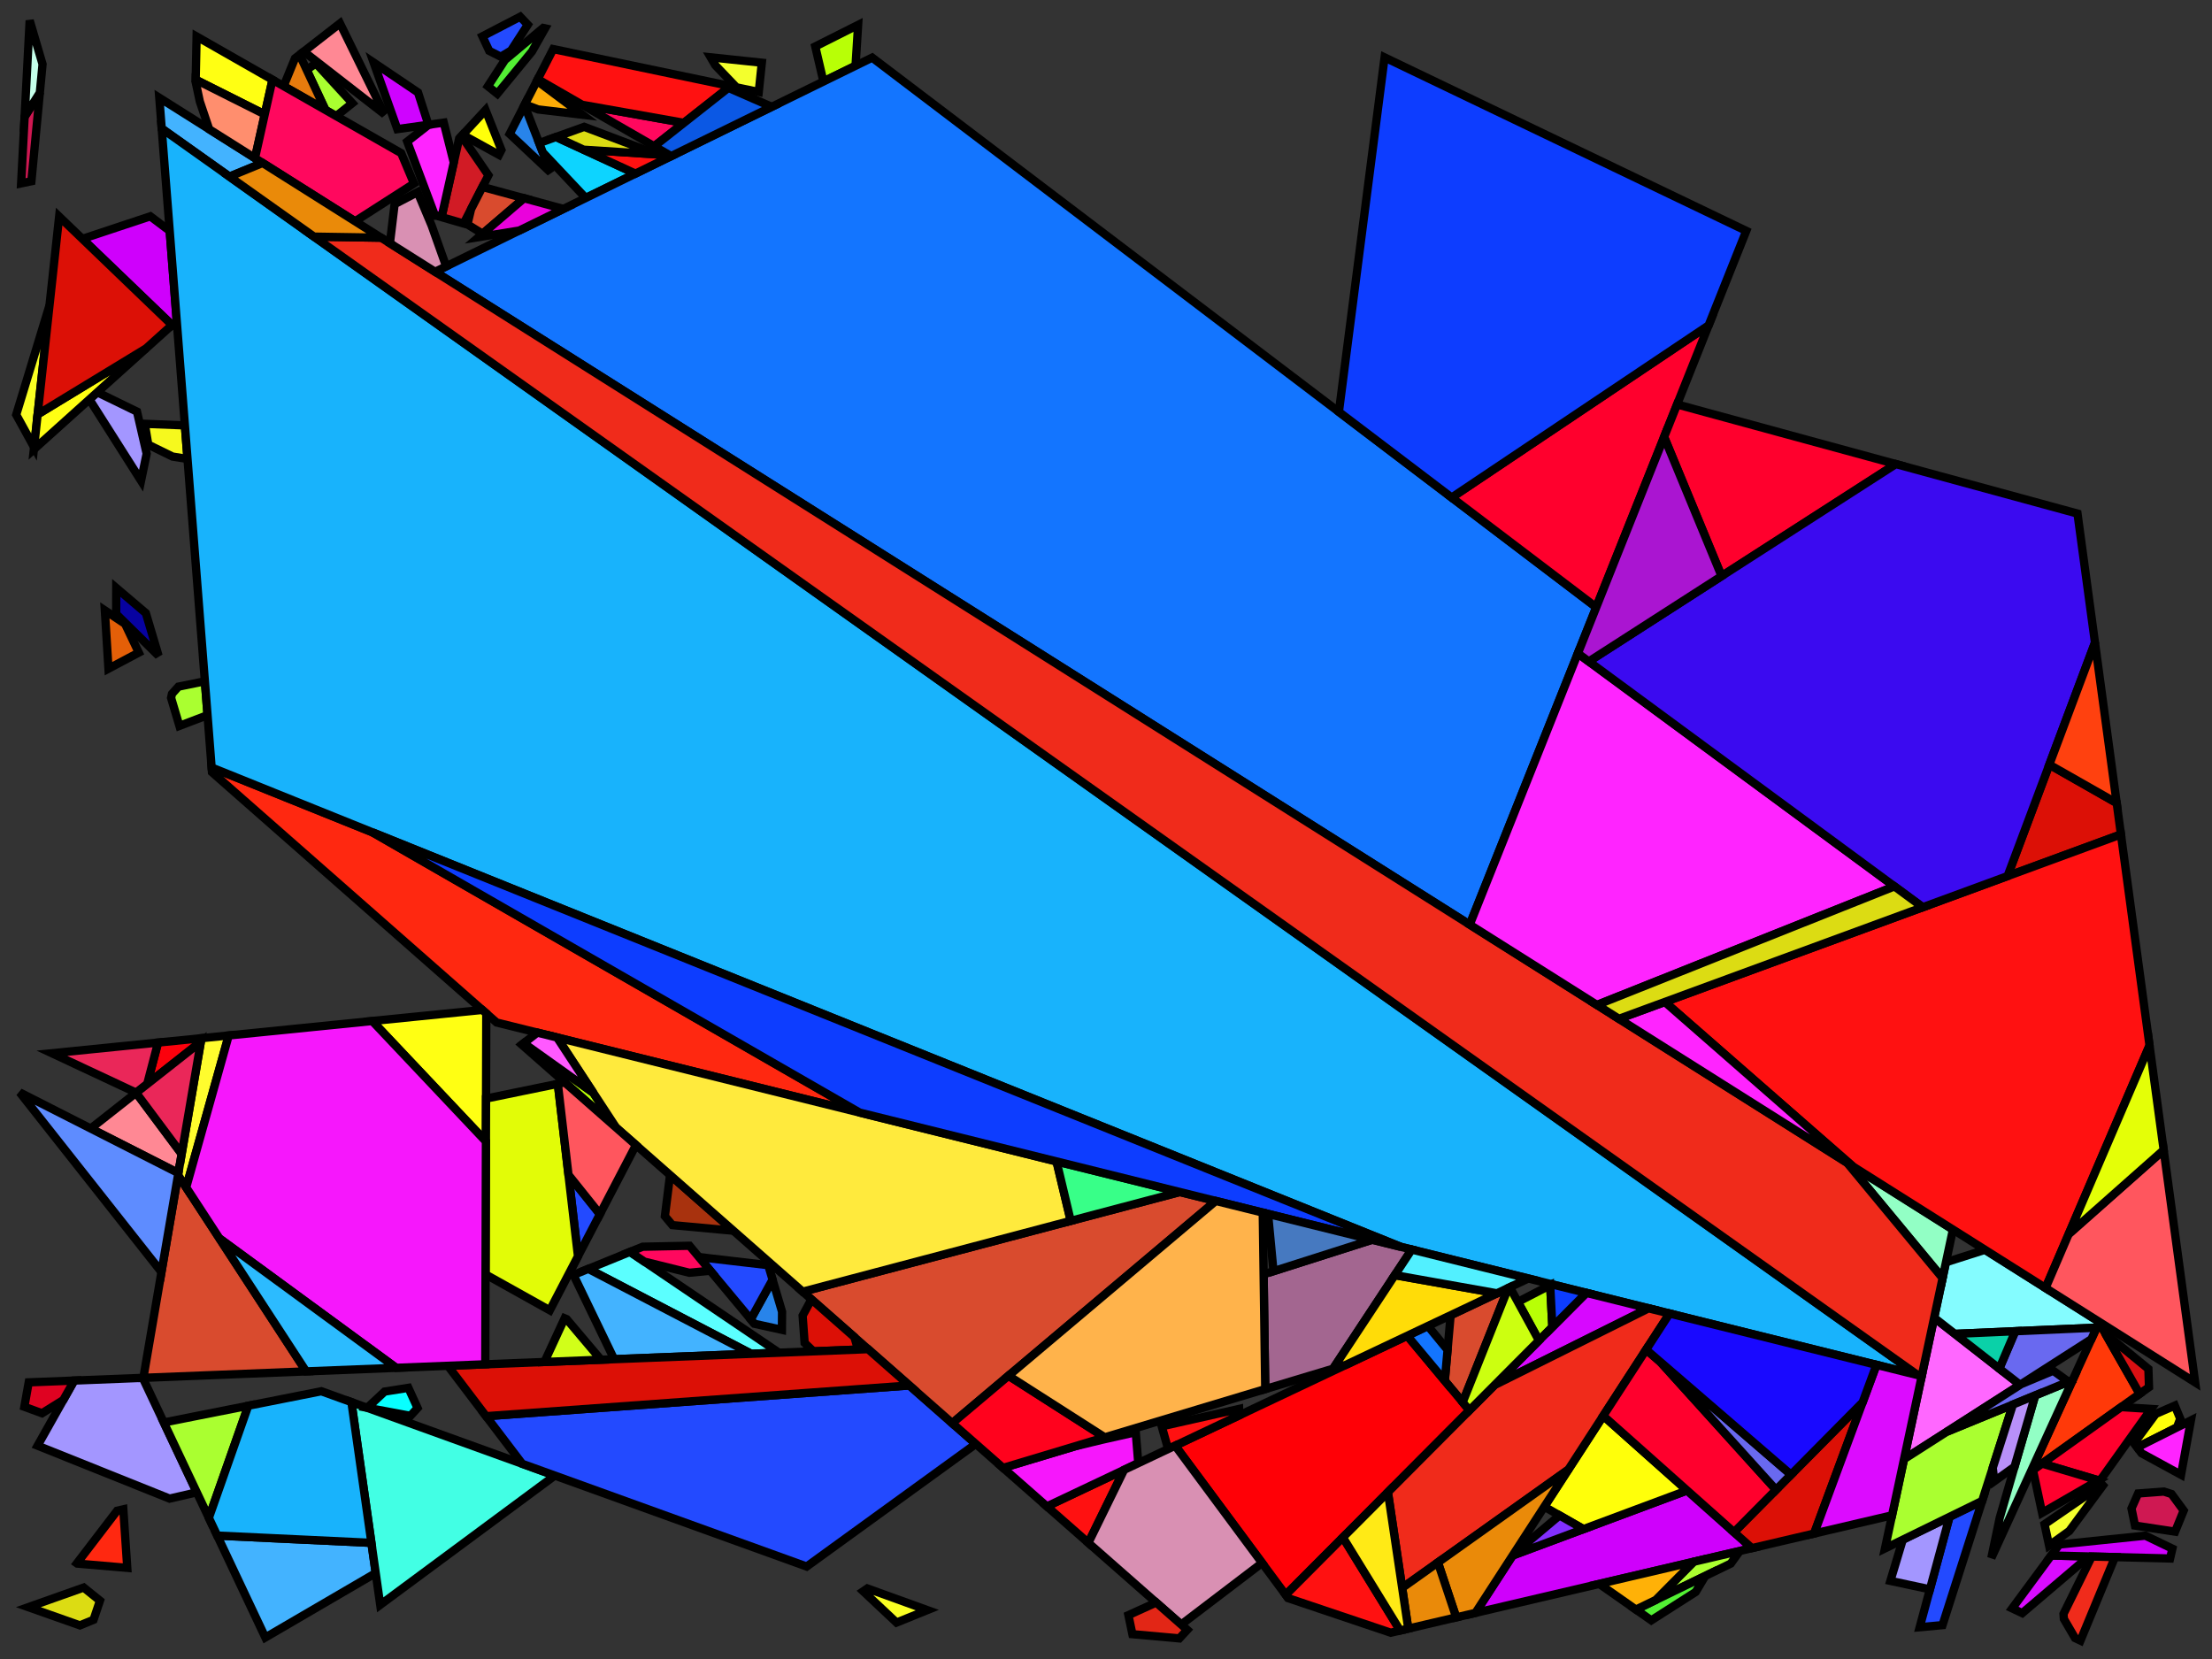 <?xml version="1.0" encoding="iso-8859-1" standalone="no"?>
<!DOCTYPE svg PUBLIC "-//W3C//DTD SVG 1.0//EN" "http://www.w3.org/TR/2001/REC-SVG-20010904/DTD/svg10.dtd">
<svg xmlns="http://www.w3.org/2000/svg" width="800" height="600">
<rect width="100%" height="100%" fill="#333333" stroke="none"/>
<path style="fill:rgb(0, 0, 0);fill-opacity:0.0;fill-rule:evenodd;stroke:rgb(0, 0, 0);stroke-width:0.0;" d="M 0, 600 L 800, 600 L 800, 0 L 0, 0 z "/>
<path style="fill:rgb(91, 255, 255);fill-opacity:1.0;fill-rule:evenodd;stroke:rgb(0, 0, 0);stroke-width:3.0;" d="M 281.388, 489.003 L 281.571, 489.223 L 271.683, 489.614 L 212.78, 458.902 L 227.841, 452.762 z "/>
<path style="fill:rgb(40, 132, 234);fill-opacity:1.0;fill-rule:evenodd;stroke:rgb(0, 0, 0);stroke-width:3.0;" d="M 282.84, 474.401 L 282.79, 480.949 L 272.859, 478.757 L 271.509, 477.135 L 279.406, 462.815 z "/>
<path style="fill:rgb(40, 132, 234);fill-opacity:1.0;fill-rule:evenodd;stroke:rgb(0, 0, 0);stroke-width:3.0;" d="M 199.127, 62.355 L 184.323, 48.437 L 189.666, 38.027 z "/>
<path style="fill:rgb(217, 12, 255);fill-opacity:1.0;fill-rule:evenodd;stroke:rgb(0, 0, 0);stroke-width:3.0;" d="M 755.448, 562.913 L 731.367, 583.411 L 727.732, 581.694 L 741.848, 562.571 z "/>
<path style="fill:rgb(255, 136, 148);fill-opacity:1.0;fill-rule:evenodd;stroke:rgb(0, 0, 0);stroke-width:3.0;" d="M 65.701, 417.327 L 64.514, 424.265 L 32.808, 408.146 L 49.224, 395.22 z "/>
<path style="fill:rgb(255, 136, 148);fill-opacity:1.0;fill-rule:evenodd;stroke:rgb(0, 0, 0);stroke-width:3.0;" d="M 139.103, 41.356 L 109.86, 18.64 L 122.962, 8.45 z "/>
<path style="fill:rgb(67, 179, 255);fill-opacity:1.0;fill-rule:evenodd;stroke:rgb(0, 0, 0);stroke-width:3.0;" d="M 134.327, 557.99 L 135.844, 568.67 L 135.65, 569.06 L 95.961, 592.22 L 78.557, 555.361 z "/>
<path style="fill:rgb(67, 179, 255);fill-opacity:1.0;fill-rule:evenodd;stroke:rgb(0, 0, 0);stroke-width:3.0;" d="M 94.982, 58.935 L 82.979, 63.875 L 58.482, 46.486 L 57.613, 35.355 z "/>
<path style="fill:rgb(67, 179, 255);fill-opacity:1.0;fill-rule:evenodd;stroke:rgb(0, 0, 0);stroke-width:3.0;" d="M 271.683, 489.614 L 222.112, 491.575 L 207.414, 461.089 L 212.78, 458.902 z "/>
<path style="fill:rgb(66, 255, 228);fill-opacity:1.0;fill-rule:evenodd;stroke:rgb(0, 0, 0);stroke-width:3.0;" d="M 200.661, 533.664 L 137.513, 580.413 L 127.096, 507.094 z "/>
<path style="fill:rgb(209, 27, 37);fill-opacity:1.0;fill-rule:evenodd;stroke:rgb(0, 0, 0);stroke-width:3.0;" d="M 176.647, 63.393 L 167.689, 80.846 L 159.69, 78.533 L 166.052, 50.114 L 166.908, 49.19 z "/>
<path style="fill:rgb(255, 103, 255);fill-opacity:1.0;fill-rule:evenodd;stroke:rgb(0, 0, 0);stroke-width:3.0;" d="M 730.598, 500.836 L 688.614, 527.722 L 699.51, 476.566 z "/>
<path style="fill:rgb(255, 40, 16);fill-opacity:1.0;fill-rule:evenodd;stroke:rgb(0, 0, 0);stroke-width:3.0;" d="M 134.711, 301.029 L 310.896, 402.376 L 179.608, 369.802 L 76.668, 279.277 L 76.536, 277.58 z "/>
<path style="fill:rgb(255, 40, 16);fill-opacity:1.0;fill-rule:evenodd;stroke:rgb(0, 0, 0);stroke-width:3.0;" d="M 46.03, 567.043 L 27.924, 565.487 L 27.807, 565.405 L 42.358, 546.379 L 44.601, 545.861 z "/>
<path style="fill:rgb(35, 74, 255);fill-opacity:1.0;fill-rule:evenodd;stroke:rgb(0, 0, 0);stroke-width:3.0;" d="M 352.927, 522.219 L 291.741, 566.56 L 188.884, 529.41 L 175.804, 512.182 L 328.879, 501.071 z "/>
<path style="fill:rgb(35, 74, 255);fill-opacity:1.0;fill-rule:evenodd;stroke:rgb(0, 0, 0);stroke-width:3.0;" d="M 702.536, 587.748 L 694.279, 588.507 L 705.066, 548.597 L 716.879, 542.82 z "/>
<path style="fill:rgb(35, 74, 255);fill-opacity:1.0;fill-rule:evenodd;stroke:rgb(0, 0, 0);stroke-width:3.0;" d="M 190.881, 8.944 L 184.836, 18.267 L 181.12, 20.514 L 176.929, 18.392 L 174.469, 13.133 L 188.127, 6.046 z "/>
<path style="fill:rgb(35, 74, 255);fill-opacity:1.0;fill-rule:evenodd;stroke:rgb(0, 0, 0);stroke-width:3.0;" d="M 216.97, 439.124 L 209.037, 454.346 L 205.597, 424.908 z "/>
<path style="fill:rgb(35, 74, 255);fill-opacity:1.0;fill-rule:evenodd;stroke:rgb(0, 0, 0);stroke-width:3.0;" d="M 277.85, 457.567 L 279.406, 462.815 L 271.509, 477.135 L 252.781, 454.638 z "/>
<path style="fill:rgb(163, 150, 255);fill-opacity:1.0;fill-rule:evenodd;stroke:rgb(0, 0, 0);stroke-width:3.0;" d="M 71.172, 539.722 L 61.34, 541.993 L 13.593, 522.852 L 26.845, 499.298 L 51.622, 498.318 z "/>
<path style="fill:rgb(163, 150, 255);fill-opacity:1.0;fill-rule:evenodd;stroke:rgb(0, 0, 0);stroke-width:3.0;" d="M 697.983, 574.803 L 683.689, 571.744 L 688.163, 556.862 L 705.066, 548.597 z "/>
<path style="fill:rgb(163, 150, 255);fill-opacity:1.0;fill-rule:evenodd;stroke:rgb(0, 0, 0);stroke-width:3.0;" d="M 49.546, 148.869 L 53.04, 164.079 L 51.011, 173.863 L 32.896, 145.32 L 32.495, 144.297 L 35.194, 141.87 z "/>
<path style="fill:rgb(132, 252, 255);fill-opacity:1.0;fill-rule:evenodd;stroke:rgb(0, 0, 0);stroke-width:3.0;" d="M 759.226, 478.079 L 758.274, 480.161 L 707.001, 482.414 L 699.51, 476.566 L 703.784, 456.503 L 717.904, 452.004 z "/>
<path style="fill:rgb(13, 212, 255);fill-opacity:1.0;fill-rule:evenodd;stroke:rgb(0, 0, 0);stroke-width:3.0;" d="M 229.812, 62.794 L 211.839, 71.601 L 196.325, 55.149 L 194.999, 51.739 L 201.099, 49.541 z "/>
<path style="fill:rgb(207, 0, 252);fill-opacity:1.0;fill-rule:evenodd;stroke:rgb(0, 0, 0);stroke-width:3.0;" d="M 633.605, 559.905 L 533.612, 583.321 L 547.072, 562.565 L 610.166, 539.046 z "/>
<path style="fill:rgb(207, 0, 252);fill-opacity:1.0;fill-rule:evenodd;stroke:rgb(0, 0, 0);stroke-width:3.0;" d="M 61.375, 83.508 L 63.915, 116.031 L 62.22, 117.557 L 29.798, 86.395 L 54.362, 78.232 z "/>
<path style="fill:rgb(207, 0, 252);fill-opacity:1.0;fill-rule:evenodd;stroke:rgb(0, 0, 0);stroke-width:3.0;" d="M 785.671, 560.095 L 784.844, 563.65 L 741.848, 562.571 L 744.781, 558.598 L 775.893, 555.388 z "/>
<path style="fill:rgb(255, 57, 9);fill-opacity:1.0;fill-rule:evenodd;stroke:rgb(0, 0, 0);stroke-width:3.0;" d="M 773.827, 504.109 L 734.464, 532.248 L 759.127, 478.295 z "/>
<path style="fill:rgb(249, 255, 35);fill-opacity:1.0;fill-rule:evenodd;stroke:rgb(0, 0, 0);stroke-width:3.0;" d="M 335.361, 582.314 L 324.241, 586.823 L 312.193, 575.504 L 313.688, 574.487 z "/>
<path style="fill:rgb(249, 255, 35);fill-opacity:1.0;fill-rule:evenodd;stroke:rgb(0, 0, 0);stroke-width:3.0;" d="M 12.325, 161.738 L 5.865, 149.991 L 17.898, 110.462 z "/>
<path style="fill:rgb(168, 50, 14);fill-opacity:1.0;fill-rule:evenodd;stroke:rgb(0, 0, 0);stroke-width:3.0;" d="M 265.248, 445.114 L 243.158, 443.079 L 240.47, 439.85 L 242.332, 424.962 z "/>
<path style="fill:rgb(255, 255, 19);fill-opacity:1.0;fill-rule:evenodd;stroke:rgb(0, 0, 0);stroke-width:3.0;" d="M 175.873, 366.517 L 175.74, 412.81 L 134.625, 369.262 L 174.438, 365.256 z "/>
<path style="fill:rgb(255, 255, 19);fill-opacity:1.0;fill-rule:evenodd;stroke:rgb(0, 0, 0);stroke-width:3.0;" d="M 12.24, 162.519 L 13.616, 149.862 L 52.821, 126.012 z "/>
<path style="fill:rgb(255, 255, 19);fill-opacity:1.0;fill-rule:evenodd;stroke:rgb(0, 0, 0);stroke-width:3.0;" d="M 98.541, 28.846 L 95.747, 41.37 L 70.775, 28.827 L 71.108, 13.203 z "/>
<path style="fill:rgb(217, 75, 46);fill-opacity:1.0;fill-rule:evenodd;stroke:rgb(0, 0, 0);stroke-width:3.0;" d="M 439.713, 434.338 L 344.393, 514.714 L 290.31, 467.154 L 426.702, 431.11 z "/>
<path style="fill:rgb(217, 75, 46);fill-opacity:1.0;fill-rule:evenodd;stroke:rgb(0, 0, 0);stroke-width:3.0;" d="M 529.003, 507.141 L 522.535, 499.382 L 524.642, 475.675 L 545.467, 465.814 z "/>
<path style="fill:rgb(217, 75, 46);fill-opacity:1.0;fill-rule:evenodd;stroke:rgb(0, 0, 0);stroke-width:3.0;" d="M 189.54, 71.698 L 174.539, 84.544 L 169.056, 81.161 L 170.37, 75.624 L 174.484, 67.607 z "/>
<path style="fill:rgb(217, 75, 46);fill-opacity:1.0;fill-rule:evenodd;stroke:rgb(0, 0, 0);stroke-width:3.0;" d="M 110.715, 495.981 L 51.852, 498.309 L 64.4, 424.931 z "/>
<path style="fill:rgb(246, 249, 30);fill-opacity:1.0;fill-rule:evenodd;stroke:rgb(0, 0, 0);stroke-width:3.0;" d="M 66.87, 153.85 L 67.819, 165.995 L 62.41, 165.128 L 53.63, 160.83 L 52.36, 153.274 z "/>
<path style="fill:rgb(170, 255, 48);fill-opacity:1.0;fill-rule:evenodd;stroke:rgb(0, 0, 0);stroke-width:3.0;" d="M 716.879, 542.82 L 681.738, 560.005 L 688.614, 527.722 L 704.086, 517.814 L 728, 507.982 z "/>
<path style="fill:rgb(170, 255, 48);fill-opacity:1.0;fill-rule:evenodd;stroke:rgb(0, 0, 0);stroke-width:3.0;" d="M 75.532, 548.955 L 59.243, 514.458 L 89.798, 508.4 z "/>
<path style="fill:rgb(170, 255, 48);fill-opacity:1.0;fill-rule:evenodd;stroke:rgb(0, 0, 0);stroke-width:3.0;" d="M 127.428, 37.316 L 121.585, 41.985 L 117.7, 39.77 L 110.906, 25.24 L 114.259, 22.915 z "/>
<path style="fill:rgb(170, 255, 48);fill-opacity:1.0;fill-rule:evenodd;stroke:rgb(0, 0, 0);stroke-width:3.0;" d="M 625.964, 565.48 L 598.821, 578.65 L 612.54, 564.838 L 629.209, 560.934 z "/>
<path style="fill:rgb(170, 255, 48);fill-opacity:1.0;fill-rule:evenodd;stroke:rgb(0, 0, 0);stroke-width:3.0;" d="M 75.057, 258.645 L 64.891, 262.524 L 61.874, 252.395 L 62.201, 250.936 L 64.527, 248.338 L 74.099, 246.391 z "/>
<path style="fill:rgb(255, 0, 6);fill-opacity:1.0;fill-rule:evenodd;stroke:rgb(0, 0, 0);stroke-width:3.0;" d="M 531.441, 510.064 L 464.996, 576.799 L 425.019, 522.845 L 508.96, 483.1 z "/>
<path style="fill:rgb(24, 179, 252);fill-opacity:1.0;fill-rule:evenodd;stroke:rgb(0, 0, 0);stroke-width:3.0;" d="M 127.096, 507.094 L 134.327, 557.99 L 78.557, 555.361 L 75.532, 548.955 L 89.798, 508.4 L 116.213, 503.163 z "/>
<path style="fill:rgb(24, 179, 252);fill-opacity:1.0;fill-rule:evenodd;stroke:rgb(0, 0, 0);stroke-width:3.0;" d="M 693.568, 497.323 L 506.636, 450.943 L 76.536, 277.58 L 58.482, 46.486 z "/>
<path style="fill:rgb(184, 255, 6);fill-opacity:1.0;fill-rule:evenodd;stroke:rgb(0, 0, 0);stroke-width:3.0;" d="M 561.433, 479.941 L 556.584, 484.812 L 548.952, 470.851 L 560.641, 464.798 z "/>
<path style="fill:rgb(184, 255, 6);fill-opacity:1.0;fill-rule:evenodd;stroke:rgb(0, 0, 0);stroke-width:3.0;" d="M 214.586, 395.233 L 222.835, 407.816 L 188.725, 377.819 L 189.42, 377.277 z "/>
<path style="fill:rgb(184, 255, 6);fill-opacity:1.0;fill-rule:evenodd;stroke:rgb(0, 0, 0);stroke-width:3.0;" d="M 309.423, 23.784 L 297.803, 29.478 L 294.85, 16.808 L 310.35, 9.01 z "/>
<path style="fill:rgb(255, 255, 10);fill-opacity:1.0;fill-rule:evenodd;stroke:rgb(0, 0, 0);stroke-width:3.0;" d="M 181.342, 54.245 L 180.446, 55.992 L 167.326, 48.74 L 175.606, 39.809 z "/>
<path style="fill:rgb(255, 255, 10);fill-opacity:1.0;fill-rule:evenodd;stroke:rgb(0, 0, 0);stroke-width:3.0;" d="M 788.517, 513.097 L 787.334, 516.236 L 772.955, 523.462 L 771.839, 521.945 L 779.644, 511.374 L 786.554, 508.358 z "/>
<path style="fill:rgb(255, 255, 10);fill-opacity:1.0;fill-rule:evenodd;stroke:rgb(0, 0, 0);stroke-width:3.0;" d="M 610.166, 539.046 L 572.671, 553.022 L 558.515, 544.919 L 579.831, 512.048 z "/>
<path style="fill:rgb(228, 95, 8);fill-opacity:1.0;fill-rule:evenodd;stroke:rgb(0, 0, 0);stroke-width:3.0;" d="M 45.236, 225.628 L 50.189, 236.019 L 39.227, 241.832 L 37.915, 220.748 z "/>
<path style="fill:rgb(220, 16, 6);fill-opacity:1.0;fill-rule:evenodd;stroke:rgb(0, 0, 0);stroke-width:3.0;" d="M 308.998, 483.587 L 310.333, 488.085 L 294.195, 488.724 L 291.009, 485.698 L 290.278, 475.812 L 293.466, 469.929 z "/>
<path style="fill:rgb(220, 16, 6);fill-opacity:1.0;fill-rule:evenodd;stroke:rgb(0, 0, 0);stroke-width:3.0;" d="M 656.099, 554.637 L 633.605, 559.905 L 627.136, 554.148 L 673.64, 507.182 z "/>
<path style="fill:rgb(220, 16, 6);fill-opacity:1.0;fill-rule:evenodd;stroke:rgb(0, 0, 0);stroke-width:3.0;" d="M 765.529, 290.416 L 767.069, 301.786 L 726.062, 316.847 L 741.155, 276.548 z "/>
<path style="fill:rgb(220, 16, 6);fill-opacity:1.0;fill-rule:evenodd;stroke:rgb(0, 0, 0);stroke-width:3.0;" d="M 62.22, 117.557 L 52.821, 126.012 L 13.616, 149.862 L 21.393, 78.316 z "/>
<path style="fill:rgb(220, 16, 6);fill-opacity:1.0;fill-rule:evenodd;stroke:rgb(0, 0, 0);stroke-width:3.0;" d="M 328.879, 501.071 L 175.804, 512.182 L 161.966, 493.954 L 313.95, 487.942 z "/>
<path style="fill:rgb(19, 117, 255);fill-opacity:1.0;fill-rule:evenodd;stroke:rgb(0, 0, 0);stroke-width:3.0;" d="M 523.528, 488.207 L 522.535, 499.382 L 508.96, 483.1 L 516.432, 479.562 z "/>
<path style="fill:rgb(19, 117, 255);fill-opacity:1.0;fill-rule:evenodd;stroke:rgb(0, 0, 0);stroke-width:3.0;" d="M 577.302, 219.626 L 531.548, 334.412 L 157.36, 98.296 L 315.431, 20.839 z "/>
<path style="fill:rgb(146, 255, 197);fill-opacity:1.0;fill-rule:evenodd;stroke:rgb(0, 0, 0);stroke-width:3.0;" d="M 706.302, 444.683 L 702.562, 462.24 L 668.001, 420.515 z "/>
<path style="fill:rgb(146, 255, 197);fill-opacity:1.0;fill-rule:evenodd;stroke:rgb(0, 0, 0);stroke-width:3.0;" d="M 720.203, 563.448 L 723.24, 548.895 L 736.06, 504.668 L 749.62, 499.094 z "/>
<path style="fill:rgb(231, 123, 13);fill-opacity:1.0;fill-rule:evenodd;stroke:rgb(0, 0, 0);stroke-width:3.0;" d="M 117.7, 39.77 L 102.582, 31.15 L 106.684, 21.11 L 108.364, 19.803 z "/>
<path style="fill:rgb(255, 234, 61);fill-opacity:1.0;fill-rule:evenodd;stroke:rgb(0, 0, 0);stroke-width:3.0;" d="M 382.108, 420.045 L 387.244, 441.537 L 290.31, 467.154 L 222.835, 407.816 L 201.468, 375.225 z "/>
<path style="fill:rgb(56, 255, 136);fill-opacity:1.0;fill-rule:evenodd;stroke:rgb(0, 0, 0);stroke-width:3.0;" d="M 426.702, 431.11 L 387.244, 441.537 L 382.108, 420.045 z "/>
<path style="fill:rgb(163, 102, 144);fill-opacity:1.0;fill-rule:evenodd;stroke:rgb(0, 0, 0);stroke-width:3.0;" d="M 510.566, 451.918 L 482.12, 495.011 L 457.592, 502.384 L 457.005, 460.879 L 496.265, 448.369 z "/>
<path style="fill:rgb(255, 142, 110);fill-opacity:1.0;fill-rule:evenodd;stroke:rgb(0, 0, 0);stroke-width:3.0;" d="M 95.747, 41.37 L 92.218, 57.191 L 75.654, 46.739 L 72.257, 36.662 L 70.758, 29.602 L 70.775, 28.827 z "/>
<path style="fill:rgb(255, 8, 94);fill-opacity:1.0;fill-rule:evenodd;stroke:rgb(0, 0, 0);stroke-width:3.0;" d="M 145.101, 55.394 L 149.721, 66.382 L 128.422, 80.037 L 92.218, 57.191 L 98.541, 28.846 z "/>
<path style="fill:rgb(255, 8, 94);fill-opacity:1.0;fill-rule:evenodd;stroke:rgb(0, 0, 0);stroke-width:3.0;" d="M 256.888, 459.572 L 249.32, 460.313 L 233.034, 456.276 L 227.841, 452.762 L 232.423, 450.894 L 249.373, 450.545 z "/>
<path style="fill:rgb(255, 8, 94);fill-opacity:1.0;fill-rule:evenodd;stroke:rgb(0, 0, 0);stroke-width:3.0;" d="M 247.35, 44.431 L 236.591, 52.908 L 210.561, 37.904 z "/>
<path style="fill:rgb(255, 17, 17);fill-opacity:1.0;fill-rule:evenodd;stroke:rgb(0, 0, 0);stroke-width:3.0;" d="M 777.406, 378.126 L 739.803, 465.823 L 670.134, 421.861 L 602.105, 362.375 L 767.069, 301.786 z "/>
<path style="fill:rgb(255, 17, 17);fill-opacity:1.0;fill-rule:evenodd;stroke:rgb(0, 0, 0);stroke-width:3.0;" d="M 237.702, 55.85 L 241.249, 57.19 L 229.812, 62.794 L 211.075, 54.145 z "/>
<path style="fill:rgb(255, 17, 17);fill-opacity:1.0;fill-rule:evenodd;stroke:rgb(0, 0, 0);stroke-width:3.0;" d="M 448.162, 511.887 L 422.466, 524.054 L 420.156, 515.855 L 448.121, 509.56 z "/>
<path style="fill:rgb(255, 17, 17);fill-opacity:1.0;fill-rule:evenodd;stroke:rgb(0, 0, 0);stroke-width:3.0;" d="M 393.617, 558.002 L 378.621, 544.814 L 406.545, 531.592 z "/>
<path style="fill:rgb(255, 17, 17);fill-opacity:1.0;fill-rule:evenodd;stroke:rgb(0, 0, 0);stroke-width:3.0;" d="M 506.375, 589.699 L 502.989, 590.492 L 465.884, 577.998 L 464.996, 576.799 L 485.682, 556.022 z "/>
<path style="fill:rgb(255, 17, 17);fill-opacity:1.0;fill-rule:evenodd;stroke:rgb(0, 0, 0);stroke-width:3.0;" d="M 264.22, 31.141 L 247.35, 44.431 L 210.561, 37.904 L 194.485, 28.637 L 200.072, 17.751 z "/>
<path style="fill:rgb(215, 8, 255);fill-opacity:1.0;fill-rule:evenodd;stroke:rgb(0, 0, 0);stroke-width:3.0;" d="M 596.233, 473.173 L 540.548, 500.917 L 573.731, 467.59 z "/>
<path style="fill:rgb(252, 1, 12);fill-opacity:1.0;fill-rule:evenodd;stroke:rgb(0, 0, 0);stroke-width:3.0;" d="M 72.633, 376.788 L 53.23, 392.066 L 57.165, 377.058 L 72.857, 375.479 z "/>
<path style="fill:rgb(240, 43, 27);fill-opacity:1.0;fill-rule:evenodd;stroke:rgb(0, 0, 0);stroke-width:3.0;" d="M 137.822, 85.968 L 668.001, 420.515 L 702.562, 462.24 L 695.013, 497.682 L 693.568, 497.323 L 113.558, 85.583 z "/>
<path style="fill:rgb(240, 43, 27);fill-opacity:1.0;fill-rule:evenodd;stroke:rgb(0, 0, 0);stroke-width:3.0;" d="M 764.912, 563.15 L 752.42, 593.352 L 750.473, 592.432 L 746.43, 585.508 L 746.297, 583.69 L 756.515, 562.939 z "/>
<path style="fill:rgb(240, 43, 27);fill-opacity:1.0;fill-rule:evenodd;stroke:rgb(0, 0, 0);stroke-width:3.0;" d="M 603.82, 475.055 L 567.214, 531.504 L 507.117, 574.282 L 501.96, 539.673 L 540.548, 500.917 L 596.233, 473.173 z "/>
<path style="fill:rgb(255, 36, 255);fill-opacity:1.0;fill-rule:evenodd;stroke:rgb(0, 0, 0);stroke-width:3.0;" d="M 670.134, 421.861 L 585.517, 368.467 L 602.105, 362.375 z "/>
<path style="fill:rgb(255, 36, 255);fill-opacity:1.0;fill-rule:evenodd;stroke:rgb(0, 0, 0);stroke-width:3.0;" d="M 685.155, 320.572 L 577.567, 363.451 L 531.548, 334.412 L 570.652, 236.31 z "/>
<path style="fill:rgb(255, 36, 255);fill-opacity:1.0;fill-rule:evenodd;stroke:rgb(0, 0, 0);stroke-width:3.0;" d="M 164.113, 58.776 L 159.805, 78.019 L 157.331, 78.004 L 147.277, 51.195 L 155.045, 45.108 L 160.487, 44.347 z "/>
<path style="fill:rgb(255, 36, 255);fill-opacity:1.0;fill-rule:evenodd;stroke:rgb(0, 0, 0);stroke-width:3.0;" d="M 788.802, 533.379 L 774.516, 525.583 L 772.955, 523.462 L 792.371, 513.705 z "/>
<path style="fill:rgb(255, 0, 45);fill-opacity:1.0;fill-rule:evenodd;stroke:rgb(0, 0, 0);stroke-width:3.0;" d="M 577.302, 219.626 L 525.026, 179.943 L 617.944, 117.666 z "/>
<path style="fill:rgb(255, 0, 45);fill-opacity:1.0;fill-rule:evenodd;stroke:rgb(0, 0, 0);stroke-width:3.0;" d="M 600.539, 492.608 L 642.323, 538.811 L 627.136, 554.148 L 579.831, 512.048 L 595.344, 488.126 z "/>
<path style="fill:rgb(255, 0, 45);fill-opacity:1.0;fill-rule:evenodd;stroke:rgb(0, 0, 0);stroke-width:3.0;" d="M 685.665, 167.836 L 622.633, 208.361 L 601.856, 158.026 L 606.543, 146.267 z "/>
<path style="fill:rgb(255, 0, 45);fill-opacity:1.0;fill-rule:evenodd;stroke:rgb(0, 0, 0);stroke-width:3.0;" d="M 777.982, 509.566 L 760.036, 534.724 L 758.899, 535.381 L 738.555, 529.323 L 767.133, 508.894 z "/>
<path style="fill:rgb(255, 0, 45);fill-opacity:1.0;fill-rule:evenodd;stroke:rgb(0, 0, 0);stroke-width:3.0;" d="M 758.899, 535.381 L 738.555, 547.143 L 735.253, 531.684 L 738.555, 529.323 z "/>
<path style="fill:rgb(226, 252, 7);fill-opacity:1.0;fill-rule:evenodd;stroke:rgb(0, 0, 0);stroke-width:3.0;" d="M 209.037, 454.346 L 198.848, 473.895 L 175.601, 460.918 L 175.784, 397.316 L 201.75, 391.979 z "/>
<path style="fill:rgb(234, 2, 220);fill-opacity:1.0;fill-rule:evenodd;stroke:rgb(0, 0, 0);stroke-width:3.0;" d="M 203.757, 75.561 L 187.799, 83.381 L 173.123, 85.756 L 189.54, 71.698 z "/>
<path style="fill:rgb(105, 105, 240);fill-opacity:1.0;fill-rule:evenodd;stroke:rgb(0, 0, 0);stroke-width:3.0;" d="M 756.366, 484.334 L 730.598, 500.836 L 723.087, 494.972 L 728.851, 481.454 L 758.274, 480.161 z "/>
<path style="fill:rgb(105, 105, 240);fill-opacity:1.0;fill-rule:evenodd;stroke:rgb(0, 0, 0);stroke-width:3.0;" d="M 647.745, 533.334 L 642.323, 538.811 L 600.539, 492.608 z "/>
<path style="fill:rgb(105, 105, 240);fill-opacity:1.0;fill-rule:evenodd;stroke:rgb(0, 0, 0);stroke-width:3.0;" d="M 748.099, 499.719 L 704.086, 517.814 L 730.958, 500.605 L 742.577, 495.739 z "/>
<path style="fill:rgb(255, 220, 8);fill-opacity:1.0;fill-rule:evenodd;stroke:rgb(0, 0, 0);stroke-width:3.0;" d="M 541.398, 467.741 L 486.735, 493.623 L 482.12, 495.011 L 504.459, 461.169 z "/>
<path style="fill:rgb(82, 240, 255);fill-opacity:1.0;fill-rule:evenodd;stroke:rgb(0, 0, 0);stroke-width:3.0;" d="M 552.725, 462.378 L 541.398, 467.741 L 504.459, 461.169 L 510.566, 451.918 z "/>
<path style="fill:rgb(207, 24, 82);fill-opacity:1.0;fill-rule:evenodd;stroke:rgb(0, 0, 0);stroke-width:3.0;" d="M 785.364, 540.331 L 789.764, 546.312 L 786.655, 553.948 L 772.147, 551.742 L 770.883, 545.554 L 773.284, 540.135 L 782.558, 539.438 z "/>
<path style="fill:rgb(207, 24, 82);fill-opacity:1.0;fill-rule:evenodd;stroke:rgb(0, 0, 0);stroke-width:3.0;" d="M 11.358, 65.543 L 7.644, 66.317 L 8.908, 42.218 L 14.406, 33.543 z "/>
<path style="fill:rgb(197, 255, 234);fill-opacity:1.0;fill-rule:evenodd;stroke:rgb(0, 0, 0);stroke-width:3.0;" d="M 15.389, 23.216 L 14.406, 33.543 L 8.908, 42.218 L 10.734, 7.401 z "/>
<path style="fill:rgb(13, 61, 255);fill-opacity:1.0;fill-rule:evenodd;stroke:rgb(0, 0, 0);stroke-width:3.0;" d="M 631.564, 83.497 L 617.944, 117.666 L 525.026, 179.943 L 484.228, 148.973 L 500.752, 20.761 z "/>
<path style="fill:rgb(13, 61, 255);fill-opacity:1.0;fill-rule:evenodd;stroke:rgb(0, 0, 0);stroke-width:3.0;" d="M 506.636, 450.943 L 310.896, 402.376 L 134.711, 301.029 z "/>
<path style="fill:rgb(13, 61, 255);fill-opacity:1.0;fill-rule:evenodd;stroke:rgb(0, 0, 0);stroke-width:3.0;" d="M 573.731, 467.59 L 561.433, 479.941 L 560.641, 464.798 L 561.237, 464.49 z "/>
<path style="fill:rgb(83, 240, 52);fill-opacity:1.0;fill-rule:evenodd;stroke:rgb(0, 0, 0);stroke-width:3.0;" d="M 613.279, 575.752 L 597.21, 586.015 L 591.655, 582.127 L 616.731, 569.96 z "/>
<path style="fill:rgb(83, 240, 52);fill-opacity:1.0;fill-rule:evenodd;stroke:rgb(0, 0, 0);stroke-width:3.0;" d="M 197.131, 10.255 L 192.405, 18.613 L 179.856, 33.904 L 176.458, 31.19 L 182.617, 21.69 L 196.447, 10.109 z "/>
<path style="fill:rgb(252, 172, 7);fill-opacity:1.0;fill-rule:evenodd;stroke:rgb(0, 0, 0);stroke-width:3.0;" d="M 210.609, 41.488 L 194.586, 39.575 L 189.799, 37.767 L 194.193, 29.206 z "/>
<path style="fill:rgb(130, 47, 255);fill-opacity:1.0;fill-rule:evenodd;stroke:rgb(0, 0, 0);stroke-width:3.0;" d="M 572.671, 553.022 L 547.072, 562.565 L 547.376, 562.097 L 564.022, 548.072 z "/>
<path style="fill:rgb(243, 255, 45);fill-opacity:1.0;fill-rule:evenodd;stroke:rgb(0, 0, 0);stroke-width:3.0;" d="M 275.527, 22.679 L 274.413, 33.269 L 266.344, 31.584 L 258.714, 23.612 L 257.023, 20.73 z "/>
<path style="fill:rgb(243, 255, 45);fill-opacity:1.0;fill-rule:evenodd;stroke:rgb(0, 0, 0);stroke-width:3.0;" d="M 748.401, 553.695 L 741.077, 558.951 L 739.433, 551.257 L 761.306, 536.213 z "/>
<path style="fill:rgb(59, 10, 240);fill-opacity:1.0;fill-rule:evenodd;stroke:rgb(0, 0, 0);stroke-width:3.0;" d="M 751.354, 185.742 L 757.677, 232.435 L 726.062, 316.847 L 695.398, 328.11 L 574.62, 239.23 L 685.665, 167.836 z "/>
<path style="fill:rgb(209, 255, 25);fill-opacity:1.0;fill-rule:evenodd;stroke:rgb(0, 0, 0);stroke-width:3.0;" d="M 204.937, 477.078 L 217.343, 491.763 L 196.903, 492.572 L 204.201, 476.776 z "/>
<path style="fill:rgb(204, 255, 16);fill-opacity:1.0;fill-rule:evenodd;stroke:rgb(0, 0, 0);stroke-width:3.0;" d="M 556.584, 484.812 L 531.441, 510.064 L 529.003, 507.141 L 545.467, 465.814 L 546.049, 465.539 z "/>
<path style="fill:rgb(220, 11, 255);fill-opacity:1.0;fill-rule:evenodd;stroke:rgb(0, 0, 0);stroke-width:3.0;" d="M 695.013, 497.682 L 684.287, 548.036 L 656.099, 554.637 L 678.652, 493.622 z "/>
<path style="fill:rgb(11, 88, 228);fill-opacity:1.0;fill-rule:evenodd;stroke:rgb(0, 0, 0);stroke-width:3.0;" d="M 279.121, 38.632 L 242.746, 56.456 L 236.591, 52.908 L 263.426, 31.767 z "/>
<path style="fill:rgb(70, 121, 192);fill-opacity:1.0;fill-rule:evenodd;stroke:rgb(0, 0, 0);stroke-width:3.0;" d="M 496.265, 448.369 L 460.571, 459.743 L 458.607, 439.026 z "/>
<path style="fill:rgb(255, 177, 7);fill-opacity:1.0;fill-rule:evenodd;stroke:rgb(0, 0, 0);stroke-width:3.0;" d="M 598.821, 578.65 L 591.655, 582.127 L 578.38, 572.837 L 612.54, 564.838 z "/>
<path style="fill:rgb(25, 9, 255);fill-opacity:1.0;fill-rule:evenodd;stroke:rgb(0, 0, 0);stroke-width:3.0;" d="M 678.652, 493.622 L 673.64, 507.182 L 647.745, 533.334 L 595.344, 488.126 L 603.82, 475.055 z "/>
<path style="fill:rgb(255, 252, 46);fill-opacity:1.0;fill-rule:evenodd;stroke:rgb(0, 0, 0);stroke-width:3.0;" d="M 67.338, 429.437 L 64.4, 424.931 L 72.857, 375.479 L 82.723, 374.486 z "/>
<path style="fill:rgb(246, 23, 252);fill-opacity:1.0;fill-rule:evenodd;stroke:rgb(0, 0, 0);stroke-width:3.0;" d="M 175.74, 412.81 L 175.508, 493.418 L 143.275, 494.693 L 79.374, 447.902 L 67.338, 429.437 L 82.723, 374.486 L 134.625, 369.262 z "/>
<path style="fill:rgb(246, 23, 252);fill-opacity:1.0;fill-rule:evenodd;stroke:rgb(0, 0, 0);stroke-width:3.0;" d="M 411.674, 529.164 L 378.621, 544.814 L 362.784, 530.887 L 388.766, 523.076 L 398.675, 520.691 L 410.754, 517.972 z "/>
<path style="fill:rgb(184, 144, 249);fill-opacity:1.0;fill-rule:evenodd;stroke:rgb(0, 0, 0);stroke-width:3.0;" d="M 728.578, 530.479 L 721.268, 535.707 L 720.705, 530.835 L 728, 507.982 L 736.06, 504.668 z "/>
<path style="fill:rgb(220, 220, 19);fill-opacity:1.0;fill-rule:evenodd;stroke:rgb(0, 0, 0);stroke-width:3.0;" d="M 695.398, 328.11 L 585.517, 368.467 L 577.567, 363.451 L 685.155, 320.572 z "/>
<path style="fill:rgb(220, 220, 19);fill-opacity:1.0;fill-rule:evenodd;stroke:rgb(0, 0, 0);stroke-width:3.0;" d="M 36.151, 578.899 L 33.83, 585.813 L 28.91, 587.837 L 10.253, 581.251 L 30.262, 574.159 z "/>
<path style="fill:rgb(220, 220, 19);fill-opacity:1.0;fill-rule:evenodd;stroke:rgb(0, 0, 0);stroke-width:3.0;" d="M 237.702, 55.85 L 211.075, 54.145 L 201.099, 49.541 L 211.276, 45.875 z "/>
<path style="fill:rgb(255, 2, 29);fill-opacity:1.0;fill-rule:evenodd;stroke:rgb(0, 0, 0);stroke-width:3.0;" d="M 399.56, 519.831 L 362.784, 530.887 L 344.393, 514.714 L 364.738, 497.559 z "/>
<path style="fill:rgb(255, 179, 75);fill-opacity:1.0;fill-rule:evenodd;stroke:rgb(0, 0, 0);stroke-width:3.0;" d="M 456.689, 438.55 L 457.592, 502.384 L 399.56, 519.831 L 364.738, 497.559 L 439.713, 434.338 z "/>
<path style="fill:rgb(217, 144, 179);fill-opacity:1.0;fill-rule:evenodd;stroke:rgb(0, 0, 0);stroke-width:3.0;" d="M 456.45, 565.264 L 427.2, 587.535 L 393.617, 558.002 L 406.545, 531.592 L 425.019, 522.845 z "/>
<path style="fill:rgb(217, 144, 179);fill-opacity:1.0;fill-rule:evenodd;stroke:rgb(0, 0, 0);stroke-width:3.0;" d="M 156.106, 81.564 L 161.36, 96.336 L 157.36, 98.296 L 141.017, 87.984 L 142.72, 73.839 L 151.028, 69.489 z "/>
<path style="fill:rgb(234, 39, 89);fill-opacity:1.0;fill-rule:evenodd;stroke:rgb(0, 0, 0);stroke-width:3.0;" d="M 53.23, 392.066 L 49.259, 395.192 L 18.782, 380.921 L 57.165, 377.058 z "/>
<path style="fill:rgb(234, 39, 89);fill-opacity:1.0;fill-rule:evenodd;stroke:rgb(0, 0, 0);stroke-width:3.0;" d="M 65.701, 417.327 L 49.224, 395.22 L 72.633, 376.788 z "/>
<path style="fill:rgb(255, 86, 94);fill-opacity:1.0;fill-rule:evenodd;stroke:rgb(0, 0, 0);stroke-width:3.0;" d="M 230.002, 414.118 L 216.97, 439.124 L 205.597, 424.908 L 201.75, 391.979 L 204.244, 391.466 z "/>
<path style="fill:rgb(255, 86, 94);fill-opacity:1.0;fill-rule:evenodd;stroke:rgb(0, 0, 0);stroke-width:3.0;" d="M 793.905, 499.962 L 739.803, 465.823 L 748.156, 446.342 L 782.524, 415.916 z "/>
<path style="fill:rgb(228, 255, 7);fill-opacity:1.0;fill-rule:evenodd;stroke:rgb(0, 0, 0);stroke-width:3.0;" d="M 782.524, 415.916 L 748.156, 446.342 L 777.406, 378.126 z "/>
<path style="fill:rgb(223, 2, 33);fill-opacity:1.0;fill-rule:evenodd;stroke:rgb(0, 0, 0);stroke-width:3.0;" d="M 22.886, 506.334 L 15.198, 511.125 L 8.808, 508.788 L 10.384, 499.949 L 26.845, 499.298 z "/>
<path style="fill:rgb(44, 187, 255);fill-opacity:1.0;fill-rule:evenodd;stroke:rgb(0, 0, 0);stroke-width:3.0;" d="M 143.275, 494.693 L 110.715, 495.981 L 79.374, 447.902 z "/>
<path style="fill:rgb(226, 38, 22);fill-opacity:1.0;fill-rule:evenodd;stroke:rgb(0, 0, 0);stroke-width:3.0;" d="M 429.385, 589.456 L 426.527, 592.544 L 409.549, 591.023 L 408.104, 584.139 L 418.149, 579.575 z "/>
<path style="fill:rgb(10, 209, 168);fill-opacity:1.0;fill-rule:evenodd;stroke:rgb(0, 0, 0);stroke-width:3.0;" d="M 723.087, 494.972 L 708.034, 483.22 L 707.853, 482.377 L 728.851, 481.454 z "/>
<path style="fill:rgb(234, 138, 9);fill-opacity:1.0;fill-rule:evenodd;stroke:rgb(0, 0, 0);stroke-width:3.0;" d="M 533.612, 583.321 L 526.663, 584.948 L 520.046, 565.079 L 567.214, 531.504 z "/>
<path style="fill:rgb(234, 138, 9);fill-opacity:1.0;fill-rule:evenodd;stroke:rgb(0, 0, 0);stroke-width:3.0;" d="M 137.822, 85.968 L 113.558, 85.583 L 82.979, 63.875 L 94.982, 58.935 z "/>
<path style="fill:rgb(234, 138, 9);fill-opacity:1.0;fill-rule:evenodd;stroke:rgb(0, 0, 0);stroke-width:3.0;" d="M 526.663, 584.948 L 509.312, 589.011 L 507.117, 574.282 L 520.046, 565.079 z "/>
<path style="fill:rgb(207, 3, 255);fill-opacity:1.0;fill-rule:evenodd;stroke:rgb(0, 0, 0);stroke-width:3.0;" d="M 151.181, 33.444 L 154.947, 45.122 L 143.703, 46.696 L 135.141, 22.625 z "/>
<path style="fill:rgb(8, 255, 255);fill-opacity:1.0;fill-rule:evenodd;stroke:rgb(0, 0, 0);stroke-width:3.0;" d="M 151.022, 509.225 L 148.431, 512.056 L 132.825, 509.142 L 139.102, 503.283 L 147.692, 501.926 z "/>
<path style="fill:rgb(255, 65, 15);fill-opacity:1.0;fill-rule:evenodd;stroke:rgb(0, 0, 0);stroke-width:3.0;" d="M 765.529, 290.416 L 741.155, 276.548 L 757.677, 232.435 z "/>
<path style="fill:rgb(220, 16, 19);fill-opacity:1.0;fill-rule:evenodd;stroke:rgb(0, 0, 0);stroke-width:3.0;" d="M 776.999, 495.087 L 777.217, 501.685 L 773.827, 504.109 L 761.395, 482.278 z "/>
<path style="fill:rgb(7, 2, 161);fill-opacity:1.0;fill-rule:evenodd;stroke:rgb(0, 0, 0);stroke-width:3.0;" d="M 52.743, 221.727 L 57.337, 237.155 L 42.017, 222.072 L 42.049, 212.634 z "/>
<path style="fill:rgb(170, 21, 209);fill-opacity:1.0;fill-rule:evenodd;stroke:rgb(0, 0, 0);stroke-width:3.0;" d="M 622.633, 208.361 L 574.62, 239.23 L 570.652, 236.31 L 601.856, 158.026 z "/>
<path style="fill:rgb(94, 140, 255);fill-opacity:1.0;fill-rule:evenodd;stroke:rgb(0, 0, 0);stroke-width:3.0;" d="M 64.514, 424.265 L 58.396, 460.041 L 7.133, 395.093 z "/>
<path style="fill:rgb(255, 234, 22);fill-opacity:1.0;fill-rule:evenodd;stroke:rgb(0, 0, 0);stroke-width:3.0;" d="M 509.312, 589.011 L 506.375, 589.699 L 485.682, 556.022 L 501.96, 539.673 z "/>
<path style="fill:rgb(255, 89, 255);fill-opacity:1.0;fill-rule:evenodd;stroke:rgb(0, 0, 0);stroke-width:3.0;" d="M 201.468, 375.225 L 214.586, 395.233 L 189.42, 377.277 L 194.326, 373.454 z "/>
</svg>